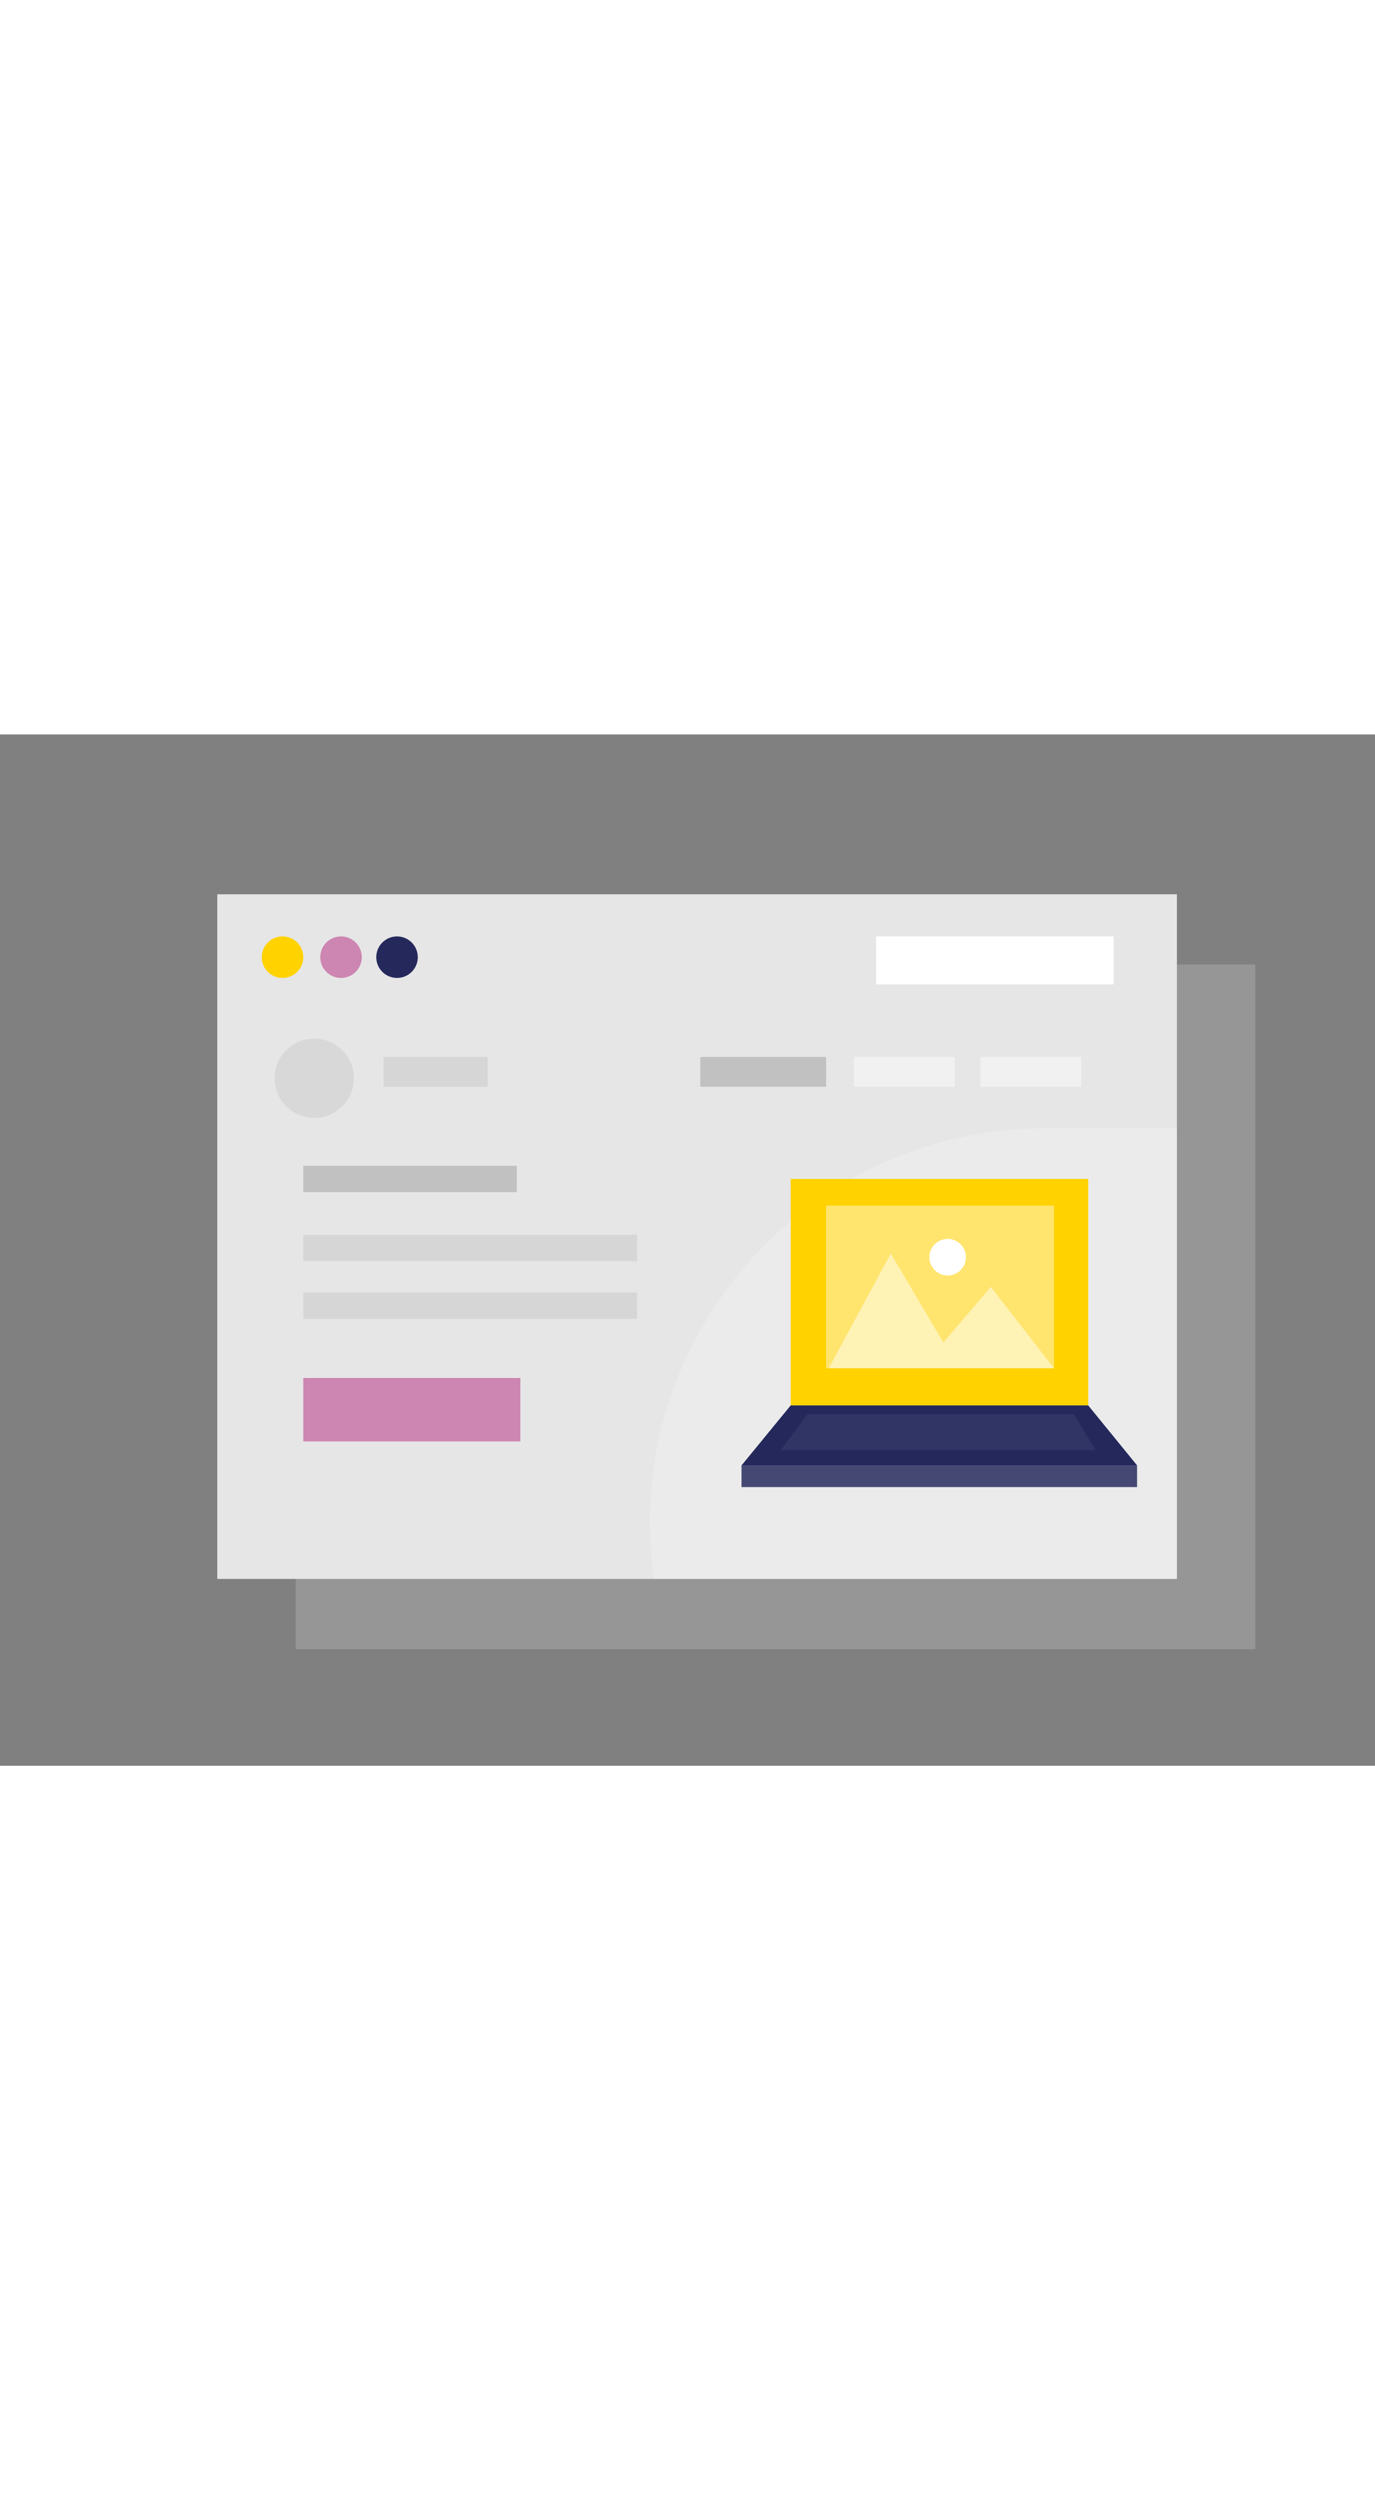 <svg id="Layer_1" data-name="Layer 1" xmlns="http://www.w3.org/2000/svg" viewBox="0 0 400 300" data-imageid="landing-page-two-color" imageName="Landing Page" class="illustrations_image" style="width: 165px;"><rect x="0" y="0" width="400" height="300" fill="#808080" stroke="none"/><rect x="86.02" y="66.94" width="279.16" height="199.15" fill="#e6e6e6" opacity="0.22"/><rect x="63.21" y="46.49" width="279.16" height="199.15" fill="#e6e6e6"/><circle cx="82.19" cy="64.79" r="6.04" fill="#ffd200"/><circle cx="99.21" cy="64.79" r="6.04" fill="#cd85b1" class="target-color"/><circle cx="115.5" cy="64.79" r="6.04" fill="#24285b"/><rect x="254.87" y="58.74" width="69.11" height="13.96" fill="#fff"/><rect x="203.72" y="93.81" width="36.6" height="8.68" fill="#c1c1c1"/><rect x="111.59" y="93.81" width="30.26" height="8.68" fill="#c1c1c1" opacity="0.43"/><rect x="248.4" y="93.81" width="29.36" height="8.68" fill="#fff" opacity="0.43"/><rect x="285.17" y="93.81" width="29.36" height="8.68" fill="#fff" opacity="0.43"/><circle cx="91.43" cy="100.01" r="11.53" fill="#c1c1c1" opacity="0.36"/><rect x="88.23" y="187.19" width="63.15" height="18.44" fill="#cd85b1" class="target-color"/><rect x="88.23" y="125.47" width="62.13" height="7.66" fill="#c1c1c1"/><rect x="88.23" y="145.54" width="97.11" height="7.66" fill="#c1c1c1" opacity="0.44"/><rect x="88.23" y="162.32" width="97.11" height="7.66" fill="#c1c1c1" opacity="0.44"/><path d="M190.24,245.64s-.11-.7-.27-2c-8.64-68.55,45-129.08,114.12-129.08h38.28V245.64Z" fill="#fff" opacity="0.18"/><rect x="230.02" y="129.3" width="86.55" height="65.87" fill="#ffd200"/><polygon points="230.02 195.17 215.72 212.62 330.79 212.62 316.57 195.17 230.02 195.17" fill="#24285b"/><rect x="240.32" y="137.04" width="66.3" height="47.32" fill="#fff" opacity="0.43"/><rect x="215.72" y="212.62" width="115.06" height="6.3" fill="#24285b"/><rect x="215.72" y="212.62" width="115.06" height="6.3" fill="#fff" opacity="0.15"/><polygon points="234.87 197.72 227.13 208.19 318.7 208.19 312.4 197.72 234.87 197.72" fill="#fff" opacity="0.06"/><polygon points="241.09 184.36 259.13 151 274.45 176.87 288.23 160.7 306.62 184.36 241.09 184.36" fill="#fff" opacity="0.49"/><circle cx="275.68" cy="152.06" r="5.32" fill="#fff"/></svg>
